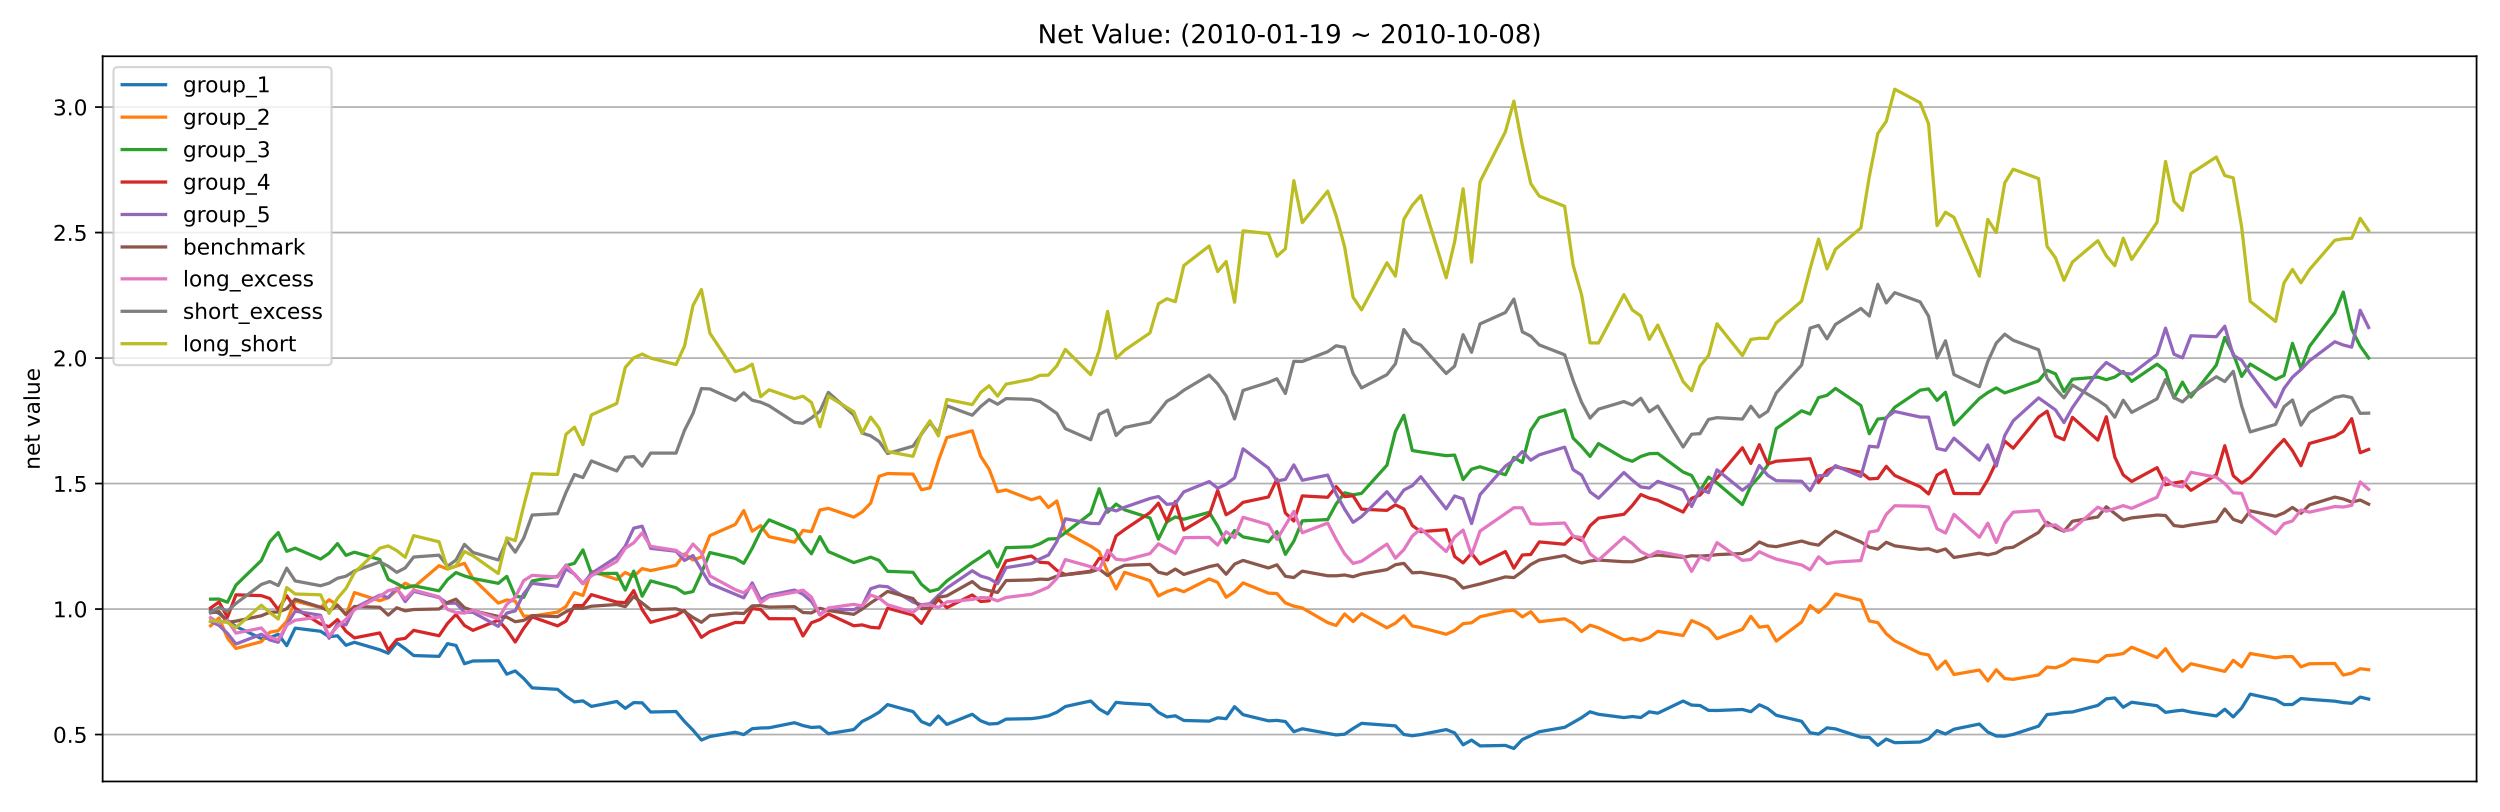 <?xml version="1.0" encoding="utf-8" standalone="no"?>
<!DOCTYPE svg PUBLIC "-//W3C//DTD SVG 1.1//EN"
  "http://www.w3.org/Graphics/SVG/1.1/DTD/svg11.dtd">
<!-- Created with matplotlib (https://matplotlib.org/) -->
<svg height="374.4pt" version="1.1" viewBox="0 0 1152 374.4" width="1152pt" xmlns="http://www.w3.org/2000/svg" xmlns:xlink="http://www.w3.org/1999/xlink">
 <defs>
  <style type="text/css">*{stroke-linecap:butt;stroke-linejoin:round;}</style>
 </defs>
 <g id="figure_1">
  <g id="patch_1">
   <path d="M 0 374.4 
L 1152 374.4 
L 1152 0 
L 0 0 
z
" style="fill:#ffffff;"/>
  </g>
  <g id="axes_1">
   <g id="patch_2">
    <path d="M 47.3 360.1 
L 1141.2 360.1 
L 1141.2 25.92 
L 47.3 25.92 
z
" style="fill:#ffffff;"/>
   </g>
   <g id="matplotlib.axis_1"/>
   <g id="matplotlib.axis_2">
    <g id="ytick_1">
     <g id="line2d_1">
      <path clip-path="url(#p15fc8d36d1)" d="M 47.3 338.472 
L 1141.2 338.472 
" style="fill:none;stroke:#b0b0b0;stroke-linecap:square;stroke-width:0.8;"/>
     </g>
     <g id="line2d_2">
      <defs>
       <path d="M 0 0 
L -3.5 0 
" id="m1cb4c7cffd" style="stroke:#000000;stroke-width:0.8;"/>
      </defs>
      <g>
       <use style="stroke:#000000;stroke-width:0.8;" x="47.3" xlink:href="#m1cb4c7cffd" y="338.472"/>
      </g>
     </g>
     <g id="text_1">
      <!-- 0.5 -->
      <g transform="translate(24.397 342.271)scale(0.1 -0.1)">
       <defs>
        <path d="M 31.781 66.406 
Q 24.172 66.406 20.328 58.906 
Q 16.5 51.422 16.5 36.375 
Q 16.5 21.391 20.328 13.891 
Q 24.172 6.391 31.781 6.391 
Q 39.453 6.391 43.281 13.891 
Q 47.125 21.391 47.125 36.375 
Q 47.125 51.422 43.281 58.906 
Q 39.453 66.406 31.781 66.406 
z
M 31.781 74.219 
Q 44.047 74.219 50.516 64.516 
Q 56.984 54.828 56.984 36.375 
Q 56.984 17.969 50.516 8.266 
Q 44.047 -1.422 31.781 -1.422 
Q 19.531 -1.422 13.062 8.266 
Q 6.594 17.969 6.594 36.375 
Q 6.594 54.828 13.062 64.516 
Q 19.531 74.219 31.781 74.219 
z
" id="DejaVuSans-48"/>
        <path d="M 10.688 12.406 
L 21 12.406 
L 21 0 
L 10.688 0 
z
" id="DejaVuSans-46"/>
        <path d="M 10.797 72.906 
L 49.516 72.906 
L 49.516 64.594 
L 19.828 64.594 
L 19.828 46.734 
Q 21.969 47.469 24.109 47.828 
Q 26.266 48.188 28.422 48.188 
Q 40.625 48.188 47.75 41.5 
Q 54.891 34.812 54.891 23.391 
Q 54.891 11.625 47.562 5.094 
Q 40.234 -1.422 26.906 -1.422 
Q 22.312 -1.422 17.547 -0.641 
Q 12.797 0.141 7.719 1.703 
L 7.719 11.625 
Q 12.109 9.234 16.797 8.062 
Q 21.484 6.891 26.703 6.891 
Q 35.156 6.891 40.078 11.328 
Q 45.016 15.766 45.016 23.391 
Q 45.016 31 40.078 35.438 
Q 35.156 39.891 26.703 39.891 
Q 22.75 39.891 18.812 39.016 
Q 14.891 38.141 10.797 36.281 
z
" id="DejaVuSans-53"/>
       </defs>
       <use xlink:href="#DejaVuSans-48"/>
       <use x="63.623" xlink:href="#DejaVuSans-46"/>
       <use x="95.41" xlink:href="#DejaVuSans-53"/>
      </g>
     </g>
    </g>
    <g id="ytick_2">
     <g id="line2d_3">
      <path clip-path="url(#p15fc8d36d1)" d="M 47.3 280.646 
L 1141.2 280.646 
" style="fill:none;stroke:#b0b0b0;stroke-linecap:square;stroke-width:0.8;"/>
     </g>
     <g id="line2d_4">
      <g>
       <use style="stroke:#000000;stroke-width:0.8;" x="47.3" xlink:href="#m1cb4c7cffd" y="280.646"/>
      </g>
     </g>
     <g id="text_2">
      <!-- 1.0 -->
      <g transform="translate(24.397 284.445)scale(0.1 -0.1)">
       <defs>
        <path d="M 12.406 8.297 
L 28.516 8.297 
L 28.516 63.922 
L 10.984 60.406 
L 10.984 69.391 
L 28.422 72.906 
L 38.281 72.906 
L 38.281 8.297 
L 54.391 8.297 
L 54.391 0 
L 12.406 0 
z
" id="DejaVuSans-49"/>
       </defs>
       <use xlink:href="#DejaVuSans-49"/>
       <use x="63.623" xlink:href="#DejaVuSans-46"/>
       <use x="95.41" xlink:href="#DejaVuSans-48"/>
      </g>
     </g>
    </g>
    <g id="ytick_3">
     <g id="line2d_5">
      <path clip-path="url(#p15fc8d36d1)" d="M 47.3 222.82 
L 1141.2 222.82 
" style="fill:none;stroke:#b0b0b0;stroke-linecap:square;stroke-width:0.8;"/>
     </g>
     <g id="line2d_6">
      <g>
       <use style="stroke:#000000;stroke-width:0.8;" x="47.3" xlink:href="#m1cb4c7cffd" y="222.82"/>
      </g>
     </g>
     <g id="text_3">
      <!-- 1.5 -->
      <g transform="translate(24.397 226.619)scale(0.1 -0.1)">
       <use xlink:href="#DejaVuSans-49"/>
       <use x="63.623" xlink:href="#DejaVuSans-46"/>
       <use x="95.41" xlink:href="#DejaVuSans-53"/>
      </g>
     </g>
    </g>
    <g id="ytick_4">
     <g id="line2d_7">
      <path clip-path="url(#p15fc8d36d1)" d="M 47.3 164.994 
L 1141.2 164.994 
" style="fill:none;stroke:#b0b0b0;stroke-linecap:square;stroke-width:0.8;"/>
     </g>
     <g id="line2d_8">
      <g>
       <use style="stroke:#000000;stroke-width:0.8;" x="47.3" xlink:href="#m1cb4c7cffd" y="164.994"/>
      </g>
     </g>
     <g id="text_4">
      <!-- 2.0 -->
      <g transform="translate(24.397 168.793)scale(0.1 -0.1)">
       <defs>
        <path d="M 19.188 8.297 
L 53.609 8.297 
L 53.609 0 
L 7.328 0 
L 7.328 8.297 
Q 12.938 14.109 22.625 23.891 
Q 32.328 33.688 34.812 36.531 
Q 39.547 41.844 41.422 45.531 
Q 43.312 49.219 43.312 52.781 
Q 43.312 58.594 39.234 62.25 
Q 35.156 65.922 28.609 65.922 
Q 23.969 65.922 18.812 64.312 
Q 13.672 62.703 7.812 59.422 
L 7.812 69.391 
Q 13.766 71.781 18.938 73 
Q 24.125 74.219 28.422 74.219 
Q 39.75 74.219 46.484 68.547 
Q 53.219 62.891 53.219 53.422 
Q 53.219 48.922 51.531 44.891 
Q 49.859 40.875 45.406 35.406 
Q 44.188 33.984 37.641 27.219 
Q 31.109 20.453 19.188 8.297 
z
" id="DejaVuSans-50"/>
       </defs>
       <use xlink:href="#DejaVuSans-50"/>
       <use x="63.623" xlink:href="#DejaVuSans-46"/>
       <use x="95.41" xlink:href="#DejaVuSans-48"/>
      </g>
     </g>
    </g>
    <g id="ytick_5">
     <g id="line2d_9">
      <path clip-path="url(#p15fc8d36d1)" d="M 47.3 107.167 
L 1141.2 107.167 
" style="fill:none;stroke:#b0b0b0;stroke-linecap:square;stroke-width:0.8;"/>
     </g>
     <g id="line2d_10">
      <g>
       <use style="stroke:#000000;stroke-width:0.8;" x="47.3" xlink:href="#m1cb4c7cffd" y="107.167"/>
      </g>
     </g>
     <g id="text_5">
      <!-- 2.5 -->
      <g transform="translate(24.397 110.967)scale(0.1 -0.1)">
       <use xlink:href="#DejaVuSans-50"/>
       <use x="63.623" xlink:href="#DejaVuSans-46"/>
       <use x="95.41" xlink:href="#DejaVuSans-53"/>
      </g>
     </g>
    </g>
    <g id="ytick_6">
     <g id="line2d_11">
      <path clip-path="url(#p15fc8d36d1)" d="M 47.3 49.341 
L 1141.2 49.341 
" style="fill:none;stroke:#b0b0b0;stroke-linecap:square;stroke-width:0.8;"/>
     </g>
     <g id="line2d_12">
      <g>
       <use style="stroke:#000000;stroke-width:0.8;" x="47.3" xlink:href="#m1cb4c7cffd" y="49.341"/>
      </g>
     </g>
     <g id="text_6">
      <!-- 3.0 -->
      <g transform="translate(24.397 53.14)scale(0.1 -0.1)">
       <defs>
        <path d="M 40.578 39.312 
Q 47.656 37.797 51.625 33 
Q 55.609 28.219 55.609 21.188 
Q 55.609 10.406 48.188 4.484 
Q 40.766 -1.422 27.094 -1.422 
Q 22.516 -1.422 17.656 -0.516 
Q 12.797 0.391 7.625 2.203 
L 7.625 11.719 
Q 11.719 9.328 16.594 8.109 
Q 21.484 6.891 26.812 6.891 
Q 36.078 6.891 40.938 10.547 
Q 45.797 14.203 45.797 21.188 
Q 45.797 27.641 41.281 31.266 
Q 36.766 34.906 28.719 34.906 
L 20.219 34.906 
L 20.219 43.016 
L 29.109 43.016 
Q 36.375 43.016 40.234 45.922 
Q 44.094 48.828 44.094 54.297 
Q 44.094 59.906 40.109 62.906 
Q 36.141 65.922 28.719 65.922 
Q 24.656 65.922 20.016 65.031 
Q 15.375 64.156 9.812 62.312 
L 9.812 71.094 
Q 15.438 72.656 20.344 73.438 
Q 25.25 74.219 29.594 74.219 
Q 40.828 74.219 47.359 69.109 
Q 53.906 64.016 53.906 55.328 
Q 53.906 49.266 50.438 45.094 
Q 46.969 40.922 40.578 39.312 
z
" id="DejaVuSans-51"/>
       </defs>
       <use xlink:href="#DejaVuSans-51"/>
       <use x="63.623" xlink:href="#DejaVuSans-46"/>
       <use x="95.41" xlink:href="#DejaVuSans-48"/>
      </g>
     </g>
    </g>
    <g id="text_7">
     <!-- net value -->
     <g transform="translate(18.317 216.462)rotate(-90)scale(0.1 -0.1)">
      <defs>
       <path d="M 54.891 33.016 
L 54.891 0 
L 45.906 0 
L 45.906 32.719 
Q 45.906 40.484 42.875 44.328 
Q 39.844 48.188 33.797 48.188 
Q 26.516 48.188 22.312 43.547 
Q 18.109 38.922 18.109 30.906 
L 18.109 0 
L 9.078 0 
L 9.078 54.688 
L 18.109 54.688 
L 18.109 46.188 
Q 21.344 51.125 25.703 53.562 
Q 30.078 56 35.797 56 
Q 45.219 56 50.047 50.172 
Q 54.891 44.344 54.891 33.016 
z
" id="DejaVuSans-110"/>
       <path d="M 56.203 29.594 
L 56.203 25.203 
L 14.891 25.203 
Q 15.484 15.922 20.484 11.062 
Q 25.484 6.203 34.422 6.203 
Q 39.594 6.203 44.453 7.469 
Q 49.312 8.734 54.109 11.281 
L 54.109 2.781 
Q 49.266 0.734 44.188 -0.344 
Q 39.109 -1.422 33.891 -1.422 
Q 20.797 -1.422 13.156 6.188 
Q 5.516 13.812 5.516 26.812 
Q 5.516 40.234 12.766 48.109 
Q 20.016 56 32.328 56 
Q 43.359 56 49.781 48.891 
Q 56.203 41.797 56.203 29.594 
z
M 47.219 32.234 
Q 47.125 39.594 43.094 43.984 
Q 39.062 48.391 32.422 48.391 
Q 24.906 48.391 20.391 44.141 
Q 15.875 39.891 15.188 32.172 
z
" id="DejaVuSans-101"/>
       <path d="M 18.312 70.219 
L 18.312 54.688 
L 36.812 54.688 
L 36.812 47.703 
L 18.312 47.703 
L 18.312 18.016 
Q 18.312 11.328 20.141 9.422 
Q 21.969 7.516 27.594 7.516 
L 36.812 7.516 
L 36.812 0 
L 27.594 0 
Q 17.188 0 13.234 3.875 
Q 9.281 7.766 9.281 18.016 
L 9.281 47.703 
L 2.688 47.703 
L 2.688 54.688 
L 9.281 54.688 
L 9.281 70.219 
z
" id="DejaVuSans-116"/>
       <path id="DejaVuSans-32"/>
       <path d="M 2.984 54.688 
L 12.5 54.688 
L 29.594 8.797 
L 46.688 54.688 
L 56.203 54.688 
L 35.688 0 
L 23.484 0 
z
" id="DejaVuSans-118"/>
       <path d="M 34.281 27.484 
Q 23.391 27.484 19.188 25 
Q 14.984 22.516 14.984 16.5 
Q 14.984 11.719 18.141 8.906 
Q 21.297 6.109 26.703 6.109 
Q 34.188 6.109 38.703 11.406 
Q 43.219 16.703 43.219 25.484 
L 43.219 27.484 
z
M 52.203 31.203 
L 52.203 0 
L 43.219 0 
L 43.219 8.297 
Q 40.141 3.328 35.547 0.953 
Q 30.953 -1.422 24.312 -1.422 
Q 15.922 -1.422 10.953 3.297 
Q 6 8.016 6 15.922 
Q 6 25.141 12.172 29.828 
Q 18.359 34.516 30.609 34.516 
L 43.219 34.516 
L 43.219 35.406 
Q 43.219 41.609 39.141 45 
Q 35.062 48.391 27.688 48.391 
Q 23 48.391 18.547 47.266 
Q 14.109 46.141 10.016 43.891 
L 10.016 52.203 
Q 14.938 54.109 19.578 55.047 
Q 24.219 56 28.609 56 
Q 40.484 56 46.344 49.844 
Q 52.203 43.703 52.203 31.203 
z
" id="DejaVuSans-97"/>
       <path d="M 9.422 75.984 
L 18.406 75.984 
L 18.406 0 
L 9.422 0 
z
" id="DejaVuSans-108"/>
       <path d="M 8.5 21.578 
L 8.5 54.688 
L 17.484 54.688 
L 17.484 21.922 
Q 17.484 14.156 20.5 10.266 
Q 23.531 6.391 29.594 6.391 
Q 36.859 6.391 41.078 11.031 
Q 45.312 15.672 45.312 23.688 
L 45.312 54.688 
L 54.297 54.688 
L 54.297 0 
L 45.312 0 
L 45.312 8.406 
Q 42.047 3.422 37.719 1 
Q 33.406 -1.422 27.688 -1.422 
Q 18.266 -1.422 13.375 4.438 
Q 8.5 10.297 8.5 21.578 
z
M 31.109 56 
z
" id="DejaVuSans-117"/>
      </defs>
      <use xlink:href="#DejaVuSans-110"/>
      <use x="63.379" xlink:href="#DejaVuSans-101"/>
      <use x="124.902" xlink:href="#DejaVuSans-116"/>
      <use x="164.111" xlink:href="#DejaVuSans-32"/>
      <use x="195.898" xlink:href="#DejaVuSans-118"/>
      <use x="255.078" xlink:href="#DejaVuSans-97"/>
      <use x="316.357" xlink:href="#DejaVuSans-108"/>
      <use x="344.141" xlink:href="#DejaVuSans-117"/>
      <use x="407.52" xlink:href="#DejaVuSans-101"/>
     </g>
    </g>
   </g>
   <g id="line2d_13">
    <path clip-path="url(#p15fc8d36d1)" d="M 97.023 280.873 
L 100.923 282.639 
L 104.822 285.899 
L 108.722 288.7 
L 120.422 294.236 
L 124.321 293.851 
L 128.221 292.256 
L 132.121 297.519 
L 136.021 289.452 
L 147.72 290.884 
L 151.62 293.404 
L 155.52 292.971 
L 159.42 297.334 
L 163.32 295.973 
L 175.019 299.423 
L 178.919 301.034 
L 182.819 296.186 
L 186.719 298.966 
L 190.618 302.067 
L 202.318 302.451 
L 206.218 296.597 
L 210.118 297.436 
L 214.017 305.833 
L 217.917 304.588 
L 229.617 304.445 
L 233.516 310.639 
L 237.416 309.156 
L 241.316 312.629 
L 245.216 316.971 
L 256.915 317.649 
L 260.815 320.862 
L 264.715 323.445 
L 268.615 322.959 
L 272.515 325.507 
L 284.214 323.249 
L 288.114 326.409 
L 292.014 323.757 
L 295.914 323.876 
L 299.813 328.094 
L 311.513 327.86 
L 315.413 332.453 
L 319.313 336.44 
L 323.212 341.004 
L 327.112 339.391 
L 338.812 337.407 
L 342.711 338.502 
L 346.611 335.791 
L 350.511 335.468 
L 354.411 335.356 
L 366.11 333.025 
L 370.01 334.344 
L 373.91 335.212 
L 377.81 334.977 
L 381.71 338.1 
L 393.409 336.186 
L 397.309 332.44 
L 401.209 330.484 
L 405.109 328.186 
L 409.008 324.678 
L 420.708 327.88 
L 424.608 332.522 
L 428.508 334.103 
L 432.407 329.936 
L 436.307 333.817 
L 448.007 329.136 
L 451.907 332.15 
L 455.806 333.631 
L 459.706 333.39 
L 463.606 331.38 
L 475.305 331.152 
L 479.205 330.637 
L 483.105 329.843 
L 487.005 328.191 
L 490.905 325.565 
L 502.604 323.013 
L 506.504 326.719 
L 510.404 328.955 
L 514.304 323.642 
L 518.203 324.05 
L 529.903 324.702 
L 533.803 328.269 
L 537.703 330.355 
L 541.602 329.842 
L 545.502 331.982 
L 557.202 332.306 
L 561.102 330.756 
L 565.001 331.174 
L 568.901 325.634 
L 572.801 329.324 
L 584.5 332.161 
L 588.4 331.954 
L 592.3 332.485 
L 596.2 337.164 
L 600.1 335.805 
L 615.699 338.651 
L 619.599 338.308 
L 623.499 335.702 
L 627.398 333.325 
L 642.998 334.473 
L 646.898 338.455 
L 650.797 339.026 
L 654.697 338.496 
L 666.397 336.201 
L 670.297 337.72 
L 674.196 343.212 
L 678.096 341.039 
L 681.996 343.712 
L 693.695 343.484 
L 697.595 344.91 
L 701.495 340.79 
L 709.295 337.177 
L 720.994 335.153 
L 728.794 330.702 
L 732.694 327.994 
L 736.593 329.148 
L 748.293 330.656 
L 752.193 330.168 
L 756.093 330.638 
L 759.992 328.004 
L 763.892 328.645 
L 775.592 323.037 
L 779.492 324.907 
L 783.391 325.095 
L 787.291 327.343 
L 791.191 327.404 
L 802.89 326.923 
L 806.79 327.951 
L 810.69 324.766 
L 814.59 326.523 
L 818.49 329.594 
L 830.189 332.378 
L 834.089 337.663 
L 837.989 338.242 
L 841.889 335.385 
L 845.789 335.875 
L 857.488 339.655 
L 861.388 339.803 
L 865.288 343.459 
L 869.187 340.574 
L 873.087 342.229 
L 884.787 341.953 
L 888.687 340.446 
L 892.586 336.676 
L 896.486 338.203 
L 900.386 336.025 
L 912.085 333.65 
L 915.985 337.342 
L 919.885 339.148 
L 923.785 339.234 
L 927.685 338.407 
L 939.384 334.602 
L 943.284 329.264 
L 947.184 328.888 
L 951.084 328.276 
L 954.984 328.087 
L 966.683 325.055 
L 970.583 322.035 
L 974.483 321.6 
L 978.382 325.9 
L 982.282 323.593 
L 993.982 325.195 
L 997.882 328.259 
L 1001.781 327.692 
L 1005.681 327.25 
L 1009.581 328.136 
L 1021.28 329.898 
L 1025.18 326.819 
L 1029.08 330.357 
L 1032.98 326.228 
L 1036.88 319.87 
L 1048.579 322.397 
L 1052.479 324.674 
L 1056.379 324.618 
L 1060.279 321.883 
L 1064.179 322.244 
L 1075.878 323.101 
L 1079.778 323.741 
L 1083.678 324.094 
L 1087.577 321.222 
L 1091.477 322.132 
L 1091.477 322.132 
" style="fill:none;stroke:#1f77b4;stroke-linecap:square;stroke-width:1.5;"/>
   </g>
   <g id="line2d_14">
    <path clip-path="url(#p15fc8d36d1)" d="M 97.023 288.377 
L 100.923 284.783 
L 104.822 294.032 
L 108.722 298.816 
L 120.422 295.682 
L 124.321 291.336 
L 128.221 290.579 
L 132.121 286.29 
L 136.021 276.936 
L 147.72 279.981 
L 151.62 276.38 
L 155.52 278.781 
L 159.42 283.337 
L 163.32 273.065 
L 175.019 276.811 
L 178.919 275.398 
L 182.819 271.988 
L 186.719 268.746 
L 190.618 270.634 
L 202.318 260.67 
L 206.218 262.213 
L 214.017 259.575 
L 217.917 266.631 
L 229.617 277.913 
L 233.516 276.457 
L 237.416 276.972 
L 241.316 283.904 
L 245.216 283.918 
L 256.915 282.06 
L 260.815 279.394 
L 264.715 273.049 
L 268.615 274.411 
L 272.515 263.198 
L 284.214 267.003 
L 288.114 263.835 
L 292.014 265.598 
L 295.914 261.994 
L 299.813 262.928 
L 311.513 260.47 
L 315.413 255.258 
L 319.313 258.055 
L 323.212 256.659 
L 327.112 246.802 
L 338.812 241.672 
L 342.711 235.283 
L 346.611 244.781 
L 350.511 242.197 
L 354.411 247.316 
L 366.11 249.842 
L 370.01 244.436 
L 373.91 244.989 
L 377.81 235.029 
L 381.71 234.237 
L 393.409 238.292 
L 397.309 235.889 
L 401.209 231.85 
L 405.109 219.469 
L 409.008 218.207 
L 420.708 218.468 
L 424.608 225.664 
L 428.508 224.822 
L 432.407 212.32 
L 436.307 201.643 
L 448.007 198.515 
L 451.907 210.298 
L 455.806 216.24 
L 459.706 226.56 
L 463.606 225.762 
L 475.305 230.297 
L 479.205 229.051 
L 483.105 233.832 
L 487.005 230.846 
L 490.905 245.302 
L 502.604 251.672 
L 506.504 254.221 
L 510.404 263.52 
L 514.304 271.393 
L 518.203 263.737 
L 529.903 267.552 
L 533.803 274.581 
L 537.703 272.627 
L 541.602 271.315 
L 545.502 272.656 
L 557.202 266.763 
L 561.102 268.373 
L 565.001 275.181 
L 568.901 272.612 
L 572.801 268.599 
L 584.5 273.317 
L 588.4 273.488 
L 592.3 277.832 
L 596.2 279.314 
L 600.1 280.138 
L 611.799 286.897 
L 615.699 288.212 
L 619.599 282.907 
L 623.499 286.426 
L 627.398 282.782 
L 639.098 289.282 
L 642.998 287.161 
L 646.898 283.74 
L 650.797 288.421 
L 654.697 289.143 
L 666.397 292.267 
L 670.297 290.524 
L 674.196 287.384 
L 678.096 286.973 
L 681.996 284.204 
L 693.695 281.564 
L 697.595 281.171 
L 701.495 284.261 
L 705.395 281.89 
L 709.295 286.483 
L 720.994 285.132 
L 724.894 287.217 
L 728.794 291.019 
L 732.694 288.09 
L 736.593 289.306 
L 748.293 294.894 
L 752.193 294.188 
L 756.093 295.173 
L 759.992 293.806 
L 763.892 290.909 
L 775.592 292.821 
L 779.492 285.96 
L 783.391 287.624 
L 787.291 289.717 
L 791.191 294.301 
L 802.89 290.004 
L 806.79 284.023 
L 810.69 288.989 
L 814.59 288.526 
L 818.49 295.426 
L 830.189 286.616 
L 834.089 279.036 
L 837.989 282.211 
L 841.889 278.696 
L 845.789 273.707 
L 857.488 276.577 
L 861.388 286.125 
L 865.288 286.914 
L 869.187 292.025 
L 873.087 295.29 
L 884.787 301.075 
L 888.687 301.783 
L 892.586 308.349 
L 896.486 304.614 
L 900.386 310.811 
L 912.085 308.752 
L 915.985 313.778 
L 919.885 308.622 
L 923.785 312.668 
L 927.685 313.049 
L 939.384 311.003 
L 943.284 307.381 
L 947.184 307.721 
L 951.084 306.251 
L 954.984 303.668 
L 966.683 305.026 
L 970.583 302.128 
L 974.483 301.823 
L 978.382 301.143 
L 982.282 298.226 
L 993.982 302.998 
L 997.882 298.952 
L 1001.781 304.655 
L 1005.681 309.277 
L 1009.581 305.851 
L 1025.18 309.364 
L 1029.08 304.285 
L 1032.98 307.263 
L 1036.88 301.133 
L 1048.579 303.127 
L 1052.479 302.555 
L 1056.379 302.587 
L 1060.279 307.276 
L 1064.179 305.861 
L 1075.878 305.727 
L 1079.778 311.063 
L 1083.678 310.198 
L 1087.577 308.145 
L 1091.477 308.606 
L 1091.477 308.606 
" style="fill:none;stroke:#ff7f0e;stroke-linecap:square;stroke-width:1.5;"/>
   </g>
   <g id="line2d_15">
    <path clip-path="url(#p15fc8d36d1)" d="M 97.023 276.102 
L 100.923 276.056 
L 104.822 277.505 
L 108.722 269.627 
L 120.422 258.262 
L 124.321 249.651 
L 128.221 245.404 
L 132.121 254.061 
L 136.021 252.595 
L 147.72 257.607 
L 151.62 254.944 
L 155.52 250.484 
L 159.42 255.906 
L 163.32 254.446 
L 175.019 257.836 
L 178.919 266.922 
L 186.719 270.97 
L 190.618 269.918 
L 202.318 272.252 
L 206.218 267.078 
L 210.118 263.836 
L 214.017 265.394 
L 217.917 266.547 
L 229.617 268.794 
L 233.516 265.592 
L 237.416 274.758 
L 241.316 275.247 
L 245.216 267.708 
L 256.915 265.559 
L 260.815 260.68 
L 264.715 259.55 
L 268.615 253.4 
L 272.515 264.331 
L 284.214 264.199 
L 288.114 271.897 
L 292.014 263.177 
L 295.914 274.721 
L 299.813 267.68 
L 311.513 270.85 
L 315.413 273.4 
L 319.313 272.587 
L 323.212 264.074 
L 327.112 254.613 
L 338.812 257.307 
L 342.711 259.579 
L 346.611 252.66 
L 350.511 244.715 
L 354.411 239.554 
L 366.11 244.44 
L 370.01 250.521 
L 373.91 255.187 
L 377.81 247.282 
L 381.71 254.16 
L 393.409 259.235 
L 401.209 256.74 
L 405.109 258.25 
L 409.008 263.256 
L 420.708 263.721 
L 424.608 269.277 
L 428.508 272.497 
L 432.407 271.524 
L 436.307 267.688 
L 448.007 259.256 
L 451.907 256.752 
L 455.806 253.967 
L 459.706 261.249 
L 463.606 252.362 
L 475.305 251.974 
L 479.205 250.537 
L 483.105 248.368 
L 487.005 248.216 
L 490.905 245.527 
L 502.604 236.536 
L 506.504 225.202 
L 510.404 236.049 
L 514.304 232.277 
L 518.203 234.935 
L 529.903 238.649 
L 533.803 248.459 
L 537.703 240.459 
L 541.602 238.225 
L 545.502 239.265 
L 557.202 236.078 
L 561.102 242.435 
L 565.001 250.173 
L 568.901 244.463 
L 572.801 247.402 
L 584.5 249.633 
L 588.4 244.943 
L 592.3 255.433 
L 596.2 249.375 
L 600.1 240.009 
L 611.799 239.401 
L 615.699 232.208 
L 619.599 227.097 
L 623.499 227.995 
L 627.398 227.34 
L 639.098 214.375 
L 642.998 198.929 
L 646.898 191.33 
L 650.797 207.598 
L 654.697 208.258 
L 666.397 209.985 
L 670.297 209.698 
L 674.196 220.978 
L 678.096 216.21 
L 681.996 215.074 
L 693.695 218.758 
L 697.595 210.778 
L 701.495 213.122 
L 705.395 198.248 
L 709.295 192.465 
L 720.994 188.901 
L 724.894 201.886 
L 728.794 205.783 
L 732.694 210.305 
L 736.593 204.403 
L 748.293 211.282 
L 752.193 212.569 
L 756.093 210.33 
L 759.992 209.056 
L 763.892 208.916 
L 775.592 217.529 
L 779.492 219.103 
L 783.391 225.991 
L 787.291 219.831 
L 791.191 222.582 
L 802.89 232.519 
L 806.79 223.87 
L 810.69 219.594 
L 814.59 214.336 
L 818.49 197.515 
L 830.189 189.291 
L 834.089 190.791 
L 837.989 183.216 
L 841.889 182.175 
L 845.789 178.985 
L 857.488 186.87 
L 861.388 199.861 
L 865.288 193.107 
L 869.187 192.699 
L 873.087 187.69 
L 884.787 179.794 
L 888.687 179.204 
L 892.586 184.502 
L 896.486 180.748 
L 900.386 195.79 
L 912.085 183.656 
L 915.985 180.885 
L 919.885 178.758 
L 923.785 181.052 
L 927.685 179.707 
L 939.384 175.488 
L 943.284 170.64 
L 947.184 172.264 
L 951.084 180.421 
L 954.984 174.734 
L 966.683 173.752 
L 970.583 174.967 
L 974.483 173.748 
L 978.382 171.167 
L 982.282 175.755 
L 993.982 167.797 
L 997.882 170.903 
L 1001.781 183.338 
L 1005.681 176.088 
L 1009.581 182.961 
L 1021.28 168.235 
L 1025.18 155.514 
L 1029.08 163.005 
L 1032.98 173.45 
L 1036.88 167.759 
L 1048.579 174.843 
L 1052.479 172.987 
L 1056.379 158.19 
L 1060.279 169.85 
L 1064.179 159.649 
L 1075.878 144.145 
L 1079.778 134.582 
L 1083.678 151.68 
L 1087.577 159.474 
L 1091.477 164.967 
L 1091.477 164.967 
" style="fill:none;stroke:#2ca02c;stroke-linecap:square;stroke-width:1.5;"/>
   </g>
   <g id="line2d_16">
    <path clip-path="url(#p15fc8d36d1)" d="M 97.023 280.196 
L 100.923 277.387 
L 104.822 284.418 
L 108.722 274.091 
L 120.422 274.471 
L 124.321 275.781 
L 128.221 280.926 
L 132.121 274.511 
L 136.021 280.275 
L 147.72 287.55 
L 151.62 288.803 
L 155.52 285.528 
L 159.42 290.896 
L 163.32 293.943 
L 175.019 291.652 
L 178.919 299.538 
L 182.819 294.716 
L 186.719 294.151 
L 190.618 290.471 
L 202.318 292.95 
L 206.218 287.265 
L 210.118 283.146 
L 214.017 288.208 
L 217.917 290.469 
L 229.617 285.766 
L 233.516 290.127 
L 237.416 295.842 
L 241.316 289.512 
L 245.216 284.263 
L 256.915 288.391 
L 260.815 286.195 
L 264.715 279.108 
L 268.615 279.022 
L 272.515 274.001 
L 284.214 277.458 
L 288.114 277.689 
L 292.014 272.155 
L 295.914 280.968 
L 299.813 286.769 
L 311.513 283.595 
L 315.413 281.3 
L 319.313 287.312 
L 323.212 293.695 
L 327.112 291.033 
L 338.812 286.832 
L 342.711 286.904 
L 346.611 280.419 
L 350.511 280.874 
L 354.411 285.107 
L 366.11 285.112 
L 370.01 293.06 
L 373.91 286.954 
L 377.81 285.488 
L 381.71 282.883 
L 393.409 288.356 
L 397.309 287.948 
L 401.209 289.036 
L 405.109 289.375 
L 409.008 280.247 
L 420.708 283.414 
L 424.608 287.27 
L 428.508 280.883 
L 432.407 276.155 
L 436.307 280.005 
L 448.007 274.157 
L 451.907 277.173 
L 455.806 276.842 
L 459.706 266.259 
L 463.606 258.45 
L 475.305 256.191 
L 479.205 259.1 
L 483.105 259.367 
L 487.005 262.836 
L 490.905 264.785 
L 502.604 263.228 
L 506.504 257.294 
L 510.404 258.053 
L 514.304 246.929 
L 518.203 244.042 
L 529.903 236.212 
L 533.803 231.869 
L 537.703 240.222 
L 541.602 231.108 
L 545.502 244.226 
L 557.202 237.345 
L 561.102 225.984 
L 565.001 237.213 
L 568.901 234.902 
L 572.801 231.485 
L 584.5 228.999 
L 588.4 220.793 
L 592.3 236.389 
L 596.2 240.08 
L 600.1 228.514 
L 611.799 229.151 
L 615.699 224.199 
L 619.599 228.842 
L 623.499 228.45 
L 627.398 234.642 
L 639.098 235.181 
L 642.998 232.635 
L 646.898 234.511 
L 650.797 242.157 
L 654.697 244.982 
L 666.397 244.067 
L 670.297 256.448 
L 674.196 259.356 
L 678.096 254.983 
L 681.996 259.919 
L 693.695 254.178 
L 697.595 261.805 
L 701.495 255.742 
L 705.395 255.511 
L 709.295 249.717 
L 720.994 250.781 
L 724.894 247.063 
L 728.794 249.031 
L 732.694 242.304 
L 736.593 238.768 
L 748.293 236.993 
L 752.193 232.934 
L 756.093 227.882 
L 759.992 229.547 
L 763.892 230.506 
L 775.592 235.963 
L 779.492 229.644 
L 783.391 228.101 
L 787.291 223.575 
L 791.191 220.278 
L 802.89 206.328 
L 806.79 213.56 
L 810.69 204.91 
L 814.59 213.8 
L 818.49 212.53 
L 834.089 211.38 
L 837.989 222.313 
L 841.889 216.81 
L 845.789 215.091 
L 857.488 217.64 
L 861.388 220.677 
L 865.288 220.42 
L 869.187 214.893 
L 873.087 219.091 
L 884.787 224.285 
L 888.687 227.604 
L 892.586 218.908 
L 896.486 216.614 
L 900.386 227.404 
L 912.085 227.479 
L 915.985 221.084 
L 919.885 212.936 
L 923.785 203.242 
L 927.685 206.539 
L 939.384 192.179 
L 943.284 189.493 
L 947.184 200.905 
L 951.084 202.613 
L 954.984 192.314 
L 966.683 202.821 
L 970.583 192.027 
L 974.483 210.564 
L 978.382 218.837 
L 982.282 221.863 
L 993.982 215.506 
L 997.882 223.417 
L 1001.781 222.565 
L 1005.681 221.919 
L 1009.581 225.948 
L 1021.28 218.772 
L 1025.18 205.381 
L 1029.08 219.224 
L 1032.98 222.579 
L 1036.88 219.999 
L 1048.579 206.538 
L 1052.479 202.522 
L 1056.379 207.717 
L 1060.279 214.602 
L 1064.179 204.365 
L 1075.878 201.071 
L 1079.778 198.734 
L 1083.678 192.908 
L 1087.577 208.616 
L 1091.477 207.091 
L 1091.477 207.091 
" style="fill:none;stroke:#d62728;stroke-linecap:square;stroke-width:1.5;"/>
   </g>
   <g id="line2d_17">
    <path clip-path="url(#p15fc8d36d1)" d="M 97.023 286.324 
L 100.923 288.193 
L 104.822 291.843 
L 108.722 296.752 
L 120.422 292.26 
L 124.321 294.882 
L 128.221 295.953 
L 132.121 287.912 
L 136.021 281.63 
L 147.72 283.52 
L 151.62 294.104 
L 155.52 287.442 
L 159.42 287.941 
L 163.32 280.159 
L 175.019 274.25 
L 178.919 275.387 
L 182.819 271.014 
L 186.719 277.203 
L 190.618 272.497 
L 202.318 275.353 
L 206.218 278.039 
L 210.118 277.918 
L 214.017 282.126 
L 217.917 282.151 
L 229.617 288.639 
L 233.516 282.502 
L 237.416 281.499 
L 241.316 273.61 
L 245.216 268.809 
L 256.915 270.158 
L 260.815 262.167 
L 264.715 264.513 
L 268.615 268.967 
L 272.515 264.27 
L 284.214 256.653 
L 288.114 251.691 
L 292.014 243.385 
L 295.914 242.469 
L 299.813 252.675 
L 311.513 254.014 
L 315.413 258.266 
L 319.313 256.005 
L 323.212 262.639 
L 327.112 268.955 
L 342.711 275.478 
L 346.611 268.591 
L 350.511 276.276 
L 354.411 274.272 
L 366.11 271.902 
L 370.01 273.831 
L 373.91 277.184 
L 377.81 283.066 
L 381.71 280.812 
L 393.409 280.916 
L 397.309 279.19 
L 401.209 271.275 
L 405.109 270.031 
L 409.008 270.362 
L 420.708 277.443 
L 424.608 278.711 
L 428.508 278.201 
L 432.407 274.351 
L 436.307 271.001 
L 448.007 263.018 
L 451.907 265.439 
L 455.806 266.572 
L 459.706 268.921 
L 463.606 261.563 
L 475.305 259.686 
L 479.205 257.522 
L 483.105 255.776 
L 487.005 249.56 
L 490.905 239.071 
L 502.604 241.173 
L 506.504 241.273 
L 510.404 234.349 
L 514.304 235.422 
L 518.203 233.751 
L 529.903 229.696 
L 533.803 228.795 
L 537.703 232.401 
L 541.602 231.99 
L 545.502 226.657 
L 557.202 221.911 
L 561.102 224.965 
L 565.001 223.134 
L 568.901 220.173 
L 572.801 206.824 
L 584.5 215.684 
L 588.4 221.642 
L 592.3 220.902 
L 596.2 214.236 
L 600.1 221.299 
L 611.799 218.913 
L 615.699 227.516 
L 619.599 234.629 
L 623.499 240.687 
L 627.398 238.054 
L 639.098 226.56 
L 642.998 231.255 
L 646.898 225.816 
L 650.797 223.789 
L 654.697 219.634 
L 666.397 234.471 
L 670.297 228.53 
L 674.196 229.913 
L 678.096 241.258 
L 681.996 227.943 
L 693.695 214.788 
L 697.595 212.061 
L 701.495 208.084 
L 705.395 212.047 
L 709.295 209.579 
L 720.994 206.05 
L 724.894 216.414 
L 728.794 218.925 
L 732.694 226.677 
L 736.593 229.579 
L 748.293 217.742 
L 752.193 221.261 
L 756.093 224.395 
L 759.992 224.886 
L 763.892 221.796 
L 775.592 225.804 
L 779.492 233.381 
L 783.391 225.273 
L 787.291 226.99 
L 791.191 216.495 
L 802.89 225.892 
L 806.79 222.97 
L 810.69 214.493 
L 814.59 219.027 
L 818.49 221.516 
L 830.189 221.761 
L 834.089 226.067 
L 837.989 219.225 
L 841.889 219.004 
L 845.789 214.561 
L 857.488 219.571 
L 861.388 205.616 
L 865.288 206.002 
L 869.187 192.411 
L 873.087 189.608 
L 884.787 192.163 
L 888.687 192.23 
L 892.586 206.633 
L 896.486 207.51 
L 900.386 201.922 
L 912.085 212.024 
L 915.985 205.014 
L 919.885 214.774 
L 923.785 200.683 
L 927.685 193.908 
L 939.384 183.351 
L 947.184 188.898 
L 951.084 194.737 
L 954.984 187.806 
L 966.683 171.089 
L 970.583 167.051 
L 974.483 169.443 
L 978.382 172.033 
L 982.282 172.319 
L 993.982 163.361 
L 997.882 151.224 
L 1001.781 163.205 
L 1005.681 164.885 
L 1009.581 154.71 
L 1021.28 155.149 
L 1025.18 150.325 
L 1029.08 163.693 
L 1032.98 166.031 
L 1036.88 172.037 
L 1048.579 187.529 
L 1052.479 178.961 
L 1056.379 173.787 
L 1060.279 170.31 
L 1064.179 166.269 
L 1075.878 157.474 
L 1079.778 158.992 
L 1083.678 159.962 
L 1087.577 142.974 
L 1091.477 150.923 
L 1091.477 150.923 
" style="fill:none;stroke:#9467bd;stroke-linecap:square;stroke-width:1.5;"/>
   </g>
   <g id="line2d_18">
    <path clip-path="url(#p15fc8d36d1)" d="M 97.023 282.39 
L 100.923 281.827 
L 104.822 286.836 
L 108.722 286.223 
L 120.422 283.747 
L 124.321 282.119 
L 128.221 282.006 
L 132.121 280.528 
L 136.021 276.145 
L 147.72 279.821 
L 151.62 281.531 
L 155.52 279.001 
L 159.42 283.106 
L 163.32 279.469 
L 175.019 279.829 
L 178.919 283.441 
L 182.819 280.052 
L 186.719 281.482 
L 190.618 280.864 
L 202.318 280.627 
L 206.218 277.634 
L 210.118 276.102 
L 214.017 280.044 
L 217.917 281.399 
L 229.617 284.046 
L 233.516 284.375 
L 237.416 286.485 
L 241.316 285.87 
L 245.216 283.647 
L 256.915 284.159 
L 260.815 281.866 
L 264.715 280.226 
L 268.615 280.367 
L 272.515 279.345 
L 284.214 278.556 
L 288.114 279.528 
L 292.014 274.88 
L 299.813 280.925 
L 311.513 280.535 
L 315.413 281.832 
L 319.313 284.507 
L 323.212 286.767 
L 327.112 283.666 
L 338.812 282.497 
L 342.711 282.708 
L 346.611 279.186 
L 350.511 279.066 
L 354.411 279.77 
L 366.11 279.548 
L 370.01 282.244 
L 373.91 282.434 
L 377.81 280.282 
L 381.71 281.318 
L 393.409 283.089 
L 397.309 280.649 
L 401.209 277.836 
L 405.109 275.29 
L 409.008 272.525 
L 420.708 275.822 
L 424.608 280.473 
L 428.508 280.186 
L 432.407 275.218 
L 436.307 274.57 
L 448.007 267.983 
L 451.907 271.22 
L 455.806 272.198 
L 459.706 272.986 
L 463.606 267.517 
L 475.305 267.262 
L 479.205 266.871 
L 483.105 267.016 
L 487.005 265.473 
L 490.905 264.877 
L 502.604 263.511 
L 506.504 262.208 
L 510.404 265.218 
L 514.304 262.289 
L 518.203 260.504 
L 529.903 260.081 
L 533.803 263.679 
L 537.703 264.573 
L 541.602 262.216 
L 545.502 264.702 
L 557.202 261.119 
L 561.102 260.268 
L 565.001 264.606 
L 568.901 259.935 
L 572.801 258.239 
L 584.5 261.717 
L 588.4 260.274 
L 592.3 265.541 
L 596.2 266.121 
L 600.1 263.178 
L 611.799 265.315 
L 615.699 265.326 
L 619.599 264.946 
L 623.499 265.769 
L 627.398 264.496 
L 639.098 262.497 
L 642.998 260.229 
L 646.898 259.587 
L 650.797 263.961 
L 654.697 263.735 
L 666.397 265.765 
L 670.297 267.076 
L 674.196 270.961 
L 681.996 269.085 
L 693.695 265.834 
L 697.595 266.156 
L 701.495 263.321 
L 705.395 260.124 
L 709.295 258.07 
L 720.994 255.978 
L 724.894 258.108 
L 728.794 259.448 
L 732.694 258.534 
L 736.593 258.059 
L 748.293 258.841 
L 752.193 258.848 
L 756.093 257.787 
L 759.992 256.26 
L 763.892 255.803 
L 775.592 256.845 
L 779.492 256.092 
L 783.391 256.253 
L 787.291 256.017 
L 791.191 255.576 
L 802.89 255.043 
L 806.79 253.027 
L 810.69 249.744 
L 814.59 251.472 
L 818.49 251.91 
L 830.189 249.308 
L 834.089 250.512 
L 837.989 251.194 
L 841.889 247.705 
L 845.789 244.775 
L 857.488 249.742 
L 861.388 252.139 
L 865.288 253.058 
L 869.187 249.881 
L 873.087 251.521 
L 884.787 253.142 
L 888.687 252.852 
L 892.586 254.185 
L 896.486 252.955 
L 900.386 256.899 
L 912.085 254.903 
L 915.985 255.695 
L 919.885 254.812 
L 923.785 252.593 
L 927.685 252.173 
L 939.384 245.323 
L 943.284 240.672 
L 947.184 243.161 
L 951.084 244.791 
L 954.984 240.174 
L 966.683 238.21 
L 970.583 233.518 
L 978.382 239.641 
L 982.282 238.65 
L 993.982 237.332 
L 997.882 237.532 
L 1001.781 242.175 
L 1005.681 242.632 
L 1009.581 241.902 
L 1021.28 240.215 
L 1025.18 234.533 
L 1029.08 239.319 
L 1032.98 240.685 
L 1036.88 235.39 
L 1048.579 237.891 
L 1052.479 236.331 
L 1056.379 233.835 
L 1060.279 236.528 
L 1064.179 232.685 
L 1075.878 229.058 
L 1079.778 229.909 
L 1083.678 231.356 
L 1087.577 230.422 
L 1091.477 232.339 
L 1091.477 232.339 
" style="fill:none;stroke:#8c564b;stroke-linecap:square;stroke-width:1.5;"/>
   </g>
   <g id="line2d_19">
    <path clip-path="url(#p15fc8d36d1)" d="M 97.023 284.58 
L 100.923 287.031 
L 104.822 285.939 
L 108.722 291.744 
L 120.422 289.376 
L 124.321 293.618 
L 128.221 294.805 
L 132.121 287.983 
L 136.021 285.806 
L 147.72 284.246 
L 151.62 293.118 
L 155.52 288.667 
L 159.42 285.393 
L 163.32 280.992 
L 175.019 274.769 
L 178.919 272.133 
L 182.819 271.371 
L 186.719 276.005 
L 190.618 271.899 
L 202.318 275.024 
L 206.218 280.856 
L 210.118 282.228 
L 214.017 282.542 
L 217.917 281.24 
L 229.617 285.13 
L 233.516 278.467 
L 237.416 275.207 
L 241.316 267.564 
L 245.216 265.118 
L 256.915 265.91 
L 260.815 260.315 
L 268.615 268.932 
L 272.515 265.357 
L 284.214 258.686 
L 288.114 252.661 
L 292.014 250.128 
L 295.914 245.56 
L 299.813 251.768 
L 311.513 253.604 
L 315.413 256.269 
L 319.313 250.703 
L 323.212 254.645 
L 327.112 265.349 
L 338.812 271.709 
L 342.711 273.166 
L 346.611 269.965 
L 350.511 277.697 
L 354.411 275.004 
L 366.11 272.879 
L 370.01 271.943 
L 373.91 275.14 
L 377.81 283.414 
L 381.71 280.158 
L 393.409 278.475 
L 397.309 279.251 
L 401.209 274.188 
L 405.109 275.597 
L 409.008 278.671 
L 420.708 282.152 
L 424.608 278.962 
L 428.508 278.745 
L 432.407 279.942 
L 436.307 277.369 
L 448.007 276.227 
L 451.907 275.379 
L 455.806 275.48 
L 459.706 276.901 
L 463.606 275.299 
L 475.305 273.853 
L 479.205 272.285 
L 483.105 270.586 
L 487.005 266.524 
L 490.905 257.839 
L 502.604 261.13 
L 506.504 262.543 
L 510.404 253.566 
L 514.304 257.702 
L 518.203 258.108 
L 529.903 255.091 
L 533.803 250.598 
L 541.602 254.961 
L 545.502 247.753 
L 557.202 247.642 
L 561.102 251.181 
L 565.001 245.002 
L 568.901 247.782 
L 572.801 238.372 
L 584.5 241.778 
L 588.4 248.533 
L 596.2 235.645 
L 600.1 245.508 
L 611.799 241.033 
L 615.699 248.549 
L 619.599 255.204 
L 623.499 259.607 
L 627.398 258.627 
L 639.098 250.716 
L 642.998 257.211 
L 646.898 253.283 
L 650.797 247.008 
L 654.697 243.666 
L 666.397 254.148 
L 670.297 247.501 
L 674.196 244.255 
L 678.096 255.748 
L 681.996 244.732 
L 697.595 233.972 
L 701.495 234.003 
L 705.395 241.322 
L 709.295 241.585 
L 720.994 241.002 
L 724.894 247.104 
L 728.794 247.741 
L 732.694 255.225 
L 736.593 258.125 
L 748.293 247.534 
L 752.193 250.458 
L 756.093 254.194 
L 759.992 256.167 
L 763.892 254.098 
L 775.592 256.309 
L 779.492 263.287 
L 783.391 256.514 
L 787.291 258.153 
L 791.191 250.025 
L 802.89 258.223 
L 806.79 257.826 
L 810.69 254.227 
L 814.59 256.094 
L 818.49 257.639 
L 830.189 260.333 
L 834.089 262.573 
L 837.989 256.573 
L 841.889 259.758 
L 845.789 259.029 
L 857.488 258.313 
L 861.388 245.16 
L 865.288 244.503 
L 869.187 237.028 
L 873.087 233.055 
L 884.787 233.244 
L 888.687 233.629 
L 892.586 243.599 
L 896.486 245.626 
L 900.386 237.02 
L 912.085 247.579 
L 915.985 241.088 
L 919.885 249.983 
L 923.785 240.92 
L 927.685 235.993 
L 939.384 235.249 
L 943.284 242.269 
L 947.184 241.876 
L 951.084 244.58 
L 954.984 243.987 
L 966.683 233.69 
L 970.583 235.6 
L 978.382 232.998 
L 982.282 234.24 
L 993.982 229.114 
L 997.882 220.192 
L 1001.781 223.651 
L 1005.681 224.383 
L 1009.581 217.641 
L 1021.28 219.918 
L 1025.18 222.811 
L 1029.08 227.106 
L 1032.98 227.335 
L 1036.88 237.491 
L 1048.579 245.993 
L 1052.479 241.305 
L 1056.379 240.034 
L 1060.279 235.002 
L 1064.179 235.997 
L 1075.878 233.421 
L 1079.778 233.628 
L 1083.678 232.878 
L 1087.577 222.057 
L 1091.477 225.511 
L 1091.477 225.511 
" style="fill:none;stroke:#e377c2;stroke-linecap:square;stroke-width:1.5;"/>
   </g>
   <g id="line2d_20">
    <path clip-path="url(#p15fc8d36d1)" d="M 97.023 282.162 
L 100.923 279.853 
L 104.822 281.607 
L 108.722 278.056 
L 120.422 269.313 
L 124.321 267.955 
L 128.221 269.825 
L 132.121 261.793 
L 136.021 267.685 
L 147.72 269.897 
L 151.62 268.73 
L 155.52 266.454 
L 159.42 265.516 
L 163.32 263.112 
L 175.019 258.943 
L 178.919 260.919 
L 182.819 263.741 
L 186.719 261.691 
L 190.618 256.679 
L 202.318 255.824 
L 206.218 260.951 
L 210.118 258.064 
L 214.017 250.857 
L 217.917 254.554 
L 229.617 258.04 
L 233.516 249.123 
L 237.416 254.445 
L 241.316 247.997 
L 245.216 237.316 
L 256.915 236.68 
L 260.815 226.896 
L 264.715 218.667 
L 268.615 220.067 
L 272.515 212.392 
L 284.214 217.016 
L 288.114 210.739 
L 292.014 210.395 
L 295.914 214.787 
L 299.813 208.781 
L 311.513 208.793 
L 315.413 198.309 
L 319.313 190.573 
L 323.212 179.045 
L 327.112 179.232 
L 338.812 184.547 
L 342.711 181 
L 346.611 184.424 
L 350.511 185.339 
L 354.411 186.995 
L 366.11 194.602 
L 370.01 195.053 
L 373.91 192.572 
L 377.81 189.505 
L 381.71 180.818 
L 393.409 191.225 
L 397.309 199.583 
L 401.209 200.824 
L 405.109 203.447 
L 409.008 208.975 
L 420.708 205.589 
L 424.608 200.014 
L 428.508 194.659 
L 432.407 199.541 
L 436.307 186.983 
L 448.007 191.338 
L 451.907 187.309 
L 455.806 184.118 
L 459.706 186.281 
L 463.606 183.68 
L 475.305 184.003 
L 479.205 185.04 
L 487.005 190.525 
L 490.905 197.522 
L 502.604 202.626 
L 506.504 190.933 
L 510.404 188.944 
L 514.304 200.67 
L 518.203 196.965 
L 529.903 194.546 
L 533.803 189.822 
L 537.703 184.882 
L 541.602 182.745 
L 545.502 179.826 
L 557.202 172.842 
L 561.102 176.847 
L 565.001 182.449 
L 568.901 193.053 
L 572.801 179.912 
L 584.5 176.197 
L 588.4 174.549 
L 592.3 181.306 
L 596.2 166.493 
L 600.1 166.582 
L 611.799 162.048 
L 615.699 159.333 
L 619.599 160.054 
L 623.499 172.15 
L 627.398 178.757 
L 639.098 172.644 
L 642.998 167.653 
L 646.898 151.849 
L 650.797 157.255 
L 654.697 159.059 
L 666.397 172.114 
L 670.297 168.699 
L 674.196 154.202 
L 678.096 162.317 
L 681.996 149.244 
L 693.695 144 
L 697.595 137.811 
L 701.495 152.908 
L 705.395 154.9 
L 709.295 158.943 
L 720.994 163.476 
L 724.894 175.295 
L 728.794 185.379 
L 732.694 192.677 
L 736.593 188.536 
L 748.293 185.044 
L 752.193 186.626 
L 756.093 183.515 
L 759.992 189.709 
L 763.892 187.093 
L 775.592 205.987 
L 779.492 200.102 
L 783.391 199.81 
L 787.291 193.277 
L 791.191 192.456 
L 802.89 193.111 
L 806.79 187.198 
L 810.69 192.152 
L 814.59 189.544 
L 818.49 181.069 
L 830.189 168.208 
L 834.089 151.216 
L 837.989 149.946 
L 841.889 156.145 
L 845.789 149.477 
L 857.488 142.125 
L 861.388 145.618 
L 865.288 130.994 
L 869.187 139.598 
L 873.087 134.848 
L 884.787 139.109 
L 888.687 145.723 
L 892.586 164.964 
L 896.486 157.036 
L 900.386 172.591 
L 912.085 178.203 
L 915.985 166.572 
L 919.885 158.089 
L 923.785 153.998 
L 927.685 156.8 
L 939.384 161.16 
L 943.284 174.258 
L 947.184 179.055 
L 951.084 183.34 
L 954.984 177.441 
L 966.683 184.417 
L 970.583 187.111 
L 974.483 192.258 
L 978.382 184.436 
L 982.282 190.039 
L 993.982 183.769 
L 997.882 174.876 
L 1001.781 183.198 
L 1005.681 185.202 
L 1009.581 181.491 
L 1021.28 173.592 
L 1025.18 175.81 
L 1029.08 171.108 
L 1032.98 187.166 
L 1036.88 199.025 
L 1048.579 195.57 
L 1052.479 187.408 
L 1056.379 184.313 
L 1060.279 195.915 
L 1064.179 190.121 
L 1075.878 183.166 
L 1079.778 182.387 
L 1083.678 183.206 
L 1087.577 190.475 
L 1091.477 190.36 
L 1091.477 190.36 
" style="fill:none;stroke:#7f7f7f;stroke-linecap:square;stroke-width:1.5;"/>
   </g>
   <g id="line2d_21">
    <path clip-path="url(#p15fc8d36d1)" d="M 97.023 286.097 
L 100.923 286.284 
L 104.822 286.843 
L 108.722 289.21 
L 120.422 278.867 
L 124.321 282.27 
L 128.221 285.25 
L 132.121 270.733 
L 136.021 273.709 
L 147.72 274.088 
L 151.62 282.636 
L 155.52 275.704 
L 159.42 271.165 
L 163.32 263.899 
L 175.019 252.609 
L 178.919 251.559 
L 182.819 253.689 
L 186.719 256.774 
L 190.618 246.816 
L 202.318 249.655 
L 206.218 262.059 
L 210.118 260.792 
L 214.017 254.099 
L 217.917 256.086 
L 229.617 264.275 
L 233.516 247.848 
L 237.416 249.109 
L 241.316 233.128 
L 245.216 218.275 
L 256.915 218.638 
L 260.815 200.125 
L 264.715 196.839 
L 268.615 204.908 
L 272.515 191.2 
L 284.214 185.91 
L 288.114 169.331 
L 292.014 164.908 
L 295.914 163.143 
L 299.813 165.032 
L 311.513 167.983 
L 315.413 159.483 
L 319.313 140.816 
L 323.212 133.418 
L 327.112 153.508 
L 338.812 171.245 
L 342.711 170.107 
L 346.611 167.823 
L 350.511 182.794 
L 354.411 179.623 
L 366.11 183.701 
L 370.01 182.564 
L 373.91 185.425 
L 377.81 196.649 
L 381.71 182.505 
L 393.409 189.732 
L 397.309 199.512 
L 401.209 192.24 
L 405.109 197.334 
L 409.008 208.104 
L 420.708 210.271 
L 424.608 199.635 
L 428.508 193.906 
L 432.407 200.867 
L 436.307 184.072 
L 448.007 186.448 
L 451.907 180.841 
L 455.806 177.733 
L 459.706 182.531 
L 463.606 177.014 
L 475.305 174.727 
L 479.205 172.972 
L 483.105 172.863 
L 487.005 168.532 
L 490.905 161.034 
L 502.604 172.666 
L 506.504 161.503 
L 510.404 143.47 
L 514.304 165.093 
L 518.203 161.393 
L 529.903 153.413 
L 533.803 139.997 
L 537.703 137.656 
L 541.602 139.02 
L 545.502 122.383 
L 557.202 113.34 
L 561.102 125.149 
L 565.001 120.525 
L 568.901 139.266 
L 572.801 106.363 
L 584.5 107.639 
L 588.4 118.095 
L 592.3 114.62 
L 596.2 83.261 
L 600.1 102.601 
L 611.799 88.086 
L 615.699 99.434 
L 619.599 113.709 
L 623.499 136.997 
L 627.398 142.782 
L 639.098 121.089 
L 642.998 127.225 
L 646.898 101.028 
L 650.797 94.603 
L 654.697 90.126 
L 666.397 128 
L 670.297 111.368 
L 674.196 87.003 
L 678.096 120.751 
L 681.996 83.758 
L 693.695 60.69 
L 697.595 46.589 
L 701.495 67.08 
L 705.395 84.621 
L 709.295 90.37 
L 720.994 95.06 
L 724.894 122.188 
L 728.794 135.865 
L 732.694 157.998 
L 736.593 158.05 
L 748.293 135.782 
L 752.193 142.855 
L 756.093 145.588 
L 759.992 156.366 
L 763.892 149.785 
L 775.592 175.882 
L 779.492 180.052 
L 783.391 168.719 
L 787.291 163.822 
L 791.191 149.203 
L 802.89 163.845 
L 806.79 156.412 
L 810.69 155.86 
L 814.59 155.949 
L 818.49 148.746 
L 830.189 138.762 
L 834.089 123.821 
L 837.989 110.181 
L 841.889 123.904 
L 845.789 114.885 
L 857.488 105.036 
L 861.388 81.275 
L 865.288 61.528 
L 869.187 55.9 
L 873.087 41.11 
L 884.787 47.31 
L 888.687 57.108 
L 892.586 103.943 
L 896.486 97.805 
L 900.386 100.161 
L 912.085 127.222 
L 915.985 101.128 
L 919.885 107.144 
L 923.785 84.266 
L 927.685 77.981 
L 939.384 82.3 
L 943.284 113.477 
L 947.184 118.865 
L 951.084 129.195 
L 954.984 120.753 
L 966.683 110.907 
L 970.583 117.888 
L 974.483 122.424 
L 978.382 109.786 
L 982.282 119.541 
L 993.982 102.374 
L 997.882 74.39 
L 1001.781 92.812 
L 1005.681 96.952 
L 1009.581 79.949 
L 1021.28 72.349 
L 1025.18 80.889 
L 1029.08 81.971 
L 1032.98 104.811 
L 1036.88 138.861 
L 1048.579 148.135 
L 1052.479 130.303 
L 1056.379 124.18 
L 1060.279 130.31 
L 1064.179 124.261 
L 1075.878 110.712 
L 1079.778 110.032 
L 1083.678 109.808 
L 1087.577 100.611 
L 1091.477 106.307 
L 1091.477 106.307 
" style="fill:none;stroke:#bcbd22;stroke-linecap:square;stroke-width:1.5;"/>
   </g>
   <g id="patch_3">
    <path d="M 47.3 360.1 
L 47.3 25.92 
" style="fill:none;stroke:#000000;stroke-linecap:square;stroke-linejoin:miter;stroke-width:0.8;"/>
   </g>
   <g id="patch_4">
    <path d="M 1141.2 360.1 
L 1141.2 25.92 
" style="fill:none;stroke:#000000;stroke-linecap:square;stroke-linejoin:miter;stroke-width:0.8;"/>
   </g>
   <g id="patch_5">
    <path d="M 47.3 360.1 
L 1141.2 360.1 
" style="fill:none;stroke:#000000;stroke-linecap:square;stroke-linejoin:miter;stroke-width:0.8;"/>
   </g>
   <g id="patch_6">
    <path d="M 47.3 25.92 
L 1141.2 25.92 
" style="fill:none;stroke:#000000;stroke-linecap:square;stroke-linejoin:miter;stroke-width:0.8;"/>
   </g>
   <g id="text_8">
    <!-- Net Value: (2010-01-19 ~ 2010-10-08) -->
    <g transform="translate(478.142 19.92)scale(0.12 -0.12)">
     <defs>
      <path d="M 9.812 72.906 
L 23.094 72.906 
L 55.422 11.922 
L 55.422 72.906 
L 64.984 72.906 
L 64.984 0 
L 51.703 0 
L 19.391 60.984 
L 19.391 0 
L 9.812 0 
z
" id="DejaVuSans-78"/>
      <path d="M 28.609 0 
L 0.781 72.906 
L 11.078 72.906 
L 34.188 11.531 
L 57.328 72.906 
L 67.578 72.906 
L 39.797 0 
z
" id="DejaVuSans-86"/>
      <path d="M 11.719 12.406 
L 22.016 12.406 
L 22.016 0 
L 11.719 0 
z
M 11.719 51.703 
L 22.016 51.703 
L 22.016 39.312 
L 11.719 39.312 
z
" id="DejaVuSans-58"/>
      <path d="M 31 75.875 
Q 24.469 64.656 21.281 53.656 
Q 18.109 42.672 18.109 31.391 
Q 18.109 20.125 21.312 9.062 
Q 24.516 -2 31 -13.188 
L 23.188 -13.188 
Q 15.875 -1.703 12.234 9.375 
Q 8.594 20.453 8.594 31.391 
Q 8.594 42.281 12.203 53.312 
Q 15.828 64.359 23.188 75.875 
z
" id="DejaVuSans-40"/>
      <path d="M 4.891 31.391 
L 31.203 31.391 
L 31.203 23.391 
L 4.891 23.391 
z
" id="DejaVuSans-45"/>
      <path d="M 10.984 1.516 
L 10.984 10.5 
Q 14.703 8.734 18.5 7.812 
Q 22.312 6.891 25.984 6.891 
Q 35.75 6.891 40.891 13.453 
Q 46.047 20.016 46.781 33.406 
Q 43.953 29.203 39.594 26.953 
Q 35.25 24.703 29.984 24.703 
Q 19.047 24.703 12.672 31.312 
Q 6.297 37.938 6.297 49.422 
Q 6.297 60.641 12.938 67.422 
Q 19.578 74.219 30.609 74.219 
Q 43.266 74.219 49.922 64.516 
Q 56.594 54.828 56.594 36.375 
Q 56.594 19.141 48.406 8.859 
Q 40.234 -1.422 26.422 -1.422 
Q 22.703 -1.422 18.891 -0.688 
Q 15.094 0.047 10.984 1.516 
z
M 30.609 32.422 
Q 37.25 32.422 41.125 36.953 
Q 45.016 41.5 45.016 49.422 
Q 45.016 57.281 41.125 61.844 
Q 37.25 66.406 30.609 66.406 
Q 23.969 66.406 20.094 61.844 
Q 16.219 57.281 16.219 49.422 
Q 16.219 41.5 20.094 36.953 
Q 23.969 32.422 30.609 32.422 
z
" id="DejaVuSans-57"/>
      <path d="M 73.188 39.891 
L 73.188 31.203 
Q 68.062 27.344 63.688 25.688 
Q 59.328 24.031 54.594 24.031 
Q 49.219 24.031 42.094 26.906 
Q 41.547 27.094 41.312 27.203 
Q 40.969 27.344 40.234 27.594 
Q 32.672 30.609 28.078 30.609 
Q 23.781 30.609 19.578 28.734 
Q 15.375 26.859 10.594 22.797 
L 10.594 31.5 
Q 15.719 35.359 20.094 37.031 
Q 24.469 38.719 29.203 38.719 
Q 34.578 38.719 41.75 35.797 
Q 42.234 35.594 42.484 35.5 
Q 42.875 35.359 43.562 35.109 
Q 51.125 32.078 55.719 32.078 
Q 59.906 32.078 64.031 33.938 
Q 68.172 35.797 73.188 39.891 
z
" id="DejaVuSans-126"/>
      <path d="M 31.781 34.625 
Q 24.75 34.625 20.719 30.859 
Q 16.703 27.094 16.703 20.516 
Q 16.703 13.922 20.719 10.156 
Q 24.75 6.391 31.781 6.391 
Q 38.812 6.391 42.859 10.172 
Q 46.922 13.969 46.922 20.516 
Q 46.922 27.094 42.891 30.859 
Q 38.875 34.625 31.781 34.625 
z
M 21.922 38.812 
Q 15.578 40.375 12.031 44.719 
Q 8.5 49.078 8.5 55.328 
Q 8.5 64.062 14.719 69.141 
Q 20.953 74.219 31.781 74.219 
Q 42.672 74.219 48.875 69.141 
Q 55.078 64.062 55.078 55.328 
Q 55.078 49.078 51.531 44.719 
Q 48 40.375 41.703 38.812 
Q 48.828 37.156 52.797 32.312 
Q 56.781 27.484 56.781 20.516 
Q 56.781 9.906 50.312 4.234 
Q 43.844 -1.422 31.781 -1.422 
Q 19.734 -1.422 13.25 4.234 
Q 6.781 9.906 6.781 20.516 
Q 6.781 27.484 10.781 32.312 
Q 14.797 37.156 21.922 38.812 
z
M 18.312 54.391 
Q 18.312 48.734 21.844 45.562 
Q 25.391 42.391 31.781 42.391 
Q 38.141 42.391 41.719 45.562 
Q 45.312 48.734 45.312 54.391 
Q 45.312 60.062 41.719 63.234 
Q 38.141 66.406 31.781 66.406 
Q 25.391 66.406 21.844 63.234 
Q 18.312 60.062 18.312 54.391 
z
" id="DejaVuSans-56"/>
      <path d="M 8.016 75.875 
L 15.828 75.875 
Q 23.141 64.359 26.781 53.312 
Q 30.422 42.281 30.422 31.391 
Q 30.422 20.453 26.781 9.375 
Q 23.141 -1.703 15.828 -13.188 
L 8.016 -13.188 
Q 14.5 -2 17.703 9.062 
Q 20.906 20.125 20.906 31.391 
Q 20.906 42.672 17.703 53.656 
Q 14.5 64.656 8.016 75.875 
z
" id="DejaVuSans-41"/>
     </defs>
     <use xlink:href="#DejaVuSans-78"/>
     <use x="74.805" xlink:href="#DejaVuSans-101"/>
     <use x="136.328" xlink:href="#DejaVuSans-116"/>
     <use x="175.537" xlink:href="#DejaVuSans-32"/>
     <use x="207.324" xlink:href="#DejaVuSans-86"/>
     <use x="267.982" xlink:href="#DejaVuSans-97"/>
     <use x="329.262" xlink:href="#DejaVuSans-108"/>
     <use x="357.045" xlink:href="#DejaVuSans-117"/>
     <use x="420.424" xlink:href="#DejaVuSans-101"/>
     <use x="481.947" xlink:href="#DejaVuSans-58"/>
     <use x="515.639" xlink:href="#DejaVuSans-32"/>
     <use x="547.426" xlink:href="#DejaVuSans-40"/>
     <use x="586.439" xlink:href="#DejaVuSans-50"/>
     <use x="650.062" xlink:href="#DejaVuSans-48"/>
     <use x="713.686" xlink:href="#DejaVuSans-49"/>
     <use x="777.309" xlink:href="#DejaVuSans-48"/>
     <use x="840.932" xlink:href="#DejaVuSans-45"/>
     <use x="877.016" xlink:href="#DejaVuSans-48"/>
     <use x="940.639" xlink:href="#DejaVuSans-49"/>
     <use x="1004.262" xlink:href="#DejaVuSans-45"/>
     <use x="1040.346" xlink:href="#DejaVuSans-49"/>
     <use x="1103.969" xlink:href="#DejaVuSans-57"/>
     <use x="1167.592" xlink:href="#DejaVuSans-32"/>
     <use x="1199.379" xlink:href="#DejaVuSans-126"/>
     <use x="1283.168" xlink:href="#DejaVuSans-32"/>
     <use x="1314.955" xlink:href="#DejaVuSans-50"/>
     <use x="1378.578" xlink:href="#DejaVuSans-48"/>
     <use x="1442.201" xlink:href="#DejaVuSans-49"/>
     <use x="1505.824" xlink:href="#DejaVuSans-48"/>
     <use x="1569.447" xlink:href="#DejaVuSans-45"/>
     <use x="1605.531" xlink:href="#DejaVuSans-49"/>
     <use x="1669.154" xlink:href="#DejaVuSans-48"/>
     <use x="1732.777" xlink:href="#DejaVuSans-45"/>
     <use x="1768.861" xlink:href="#DejaVuSans-48"/>
     <use x="1832.484" xlink:href="#DejaVuSans-56"/>
     <use x="1896.107" xlink:href="#DejaVuSans-41"/>
    </g>
   </g>
   <g id="legend_1">
    <g id="patch_7">
     <path d="M 54.3 168.248 
L 150.789 168.248 
Q 152.789 168.248 152.789 166.248 
L 152.789 32.92 
Q 152.789 30.92 150.789 30.92 
L 54.3 30.92 
Q 52.3 30.92 52.3 32.92 
L 52.3 166.248 
Q 52.3 168.248 54.3 168.248 
z
" style="fill:#ffffff;opacity:0.8;stroke:#cccccc;stroke-linejoin:miter;"/>
    </g>
    <g id="line2d_22">
     <path d="M 56.3 39.018 
L 76.3 39.018 
" style="fill:none;stroke:#1f77b4;stroke-linecap:square;stroke-width:1.5;"/>
    </g>
    <g id="line2d_23"/>
    <g id="text_9">
     <!-- group_1 -->
     <g transform="translate(84.3 42.518)scale(0.1 -0.1)">
      <defs>
       <path d="M 45.406 27.984 
Q 45.406 37.75 41.375 43.109 
Q 37.359 48.484 30.078 48.484 
Q 22.859 48.484 18.828 43.109 
Q 14.797 37.75 14.797 27.984 
Q 14.797 18.266 18.828 12.891 
Q 22.859 7.516 30.078 7.516 
Q 37.359 7.516 41.375 12.891 
Q 45.406 18.266 45.406 27.984 
z
M 54.391 6.781 
Q 54.391 -7.172 48.188 -13.984 
Q 42 -20.797 29.203 -20.797 
Q 24.469 -20.797 20.266 -20.094 
Q 16.062 -19.391 12.109 -17.922 
L 12.109 -9.188 
Q 16.062 -11.328 19.922 -12.344 
Q 23.781 -13.375 27.781 -13.375 
Q 36.625 -13.375 41.016 -8.766 
Q 45.406 -4.156 45.406 5.172 
L 45.406 9.625 
Q 42.625 4.781 38.281 2.391 
Q 33.938 0 27.875 0 
Q 17.828 0 11.672 7.656 
Q 5.516 15.328 5.516 27.984 
Q 5.516 40.672 11.672 48.328 
Q 17.828 56 27.875 56 
Q 33.938 56 38.281 53.609 
Q 42.625 51.219 45.406 46.391 
L 45.406 54.688 
L 54.391 54.688 
z
" id="DejaVuSans-103"/>
       <path d="M 41.109 46.297 
Q 39.594 47.172 37.812 47.578 
Q 36.031 48 33.891 48 
Q 26.266 48 22.188 43.047 
Q 18.109 38.094 18.109 28.812 
L 18.109 0 
L 9.078 0 
L 9.078 54.688 
L 18.109 54.688 
L 18.109 46.188 
Q 20.953 51.172 25.484 53.578 
Q 30.031 56 36.531 56 
Q 37.453 56 38.578 55.875 
Q 39.703 55.766 41.062 55.516 
z
" id="DejaVuSans-114"/>
       <path d="M 30.609 48.391 
Q 23.391 48.391 19.188 42.75 
Q 14.984 37.109 14.984 27.297 
Q 14.984 17.484 19.156 11.844 
Q 23.344 6.203 30.609 6.203 
Q 37.797 6.203 41.984 11.859 
Q 46.188 17.531 46.188 27.297 
Q 46.188 37.016 41.984 42.703 
Q 37.797 48.391 30.609 48.391 
z
M 30.609 56 
Q 42.328 56 49.016 48.375 
Q 55.719 40.766 55.719 27.297 
Q 55.719 13.875 49.016 6.219 
Q 42.328 -1.422 30.609 -1.422 
Q 18.844 -1.422 12.172 6.219 
Q 5.516 13.875 5.516 27.297 
Q 5.516 40.766 12.172 48.375 
Q 18.844 56 30.609 56 
z
" id="DejaVuSans-111"/>
       <path d="M 18.109 8.203 
L 18.109 -20.797 
L 9.078 -20.797 
L 9.078 54.688 
L 18.109 54.688 
L 18.109 46.391 
Q 20.953 51.266 25.266 53.625 
Q 29.594 56 35.594 56 
Q 45.562 56 51.781 48.094 
Q 58.016 40.188 58.016 27.297 
Q 58.016 14.406 51.781 6.484 
Q 45.562 -1.422 35.594 -1.422 
Q 29.594 -1.422 25.266 0.953 
Q 20.953 3.328 18.109 8.203 
z
M 48.688 27.297 
Q 48.688 37.203 44.609 42.844 
Q 40.531 48.484 33.406 48.484 
Q 26.266 48.484 22.188 42.844 
Q 18.109 37.203 18.109 27.297 
Q 18.109 17.391 22.188 11.75 
Q 26.266 6.109 33.406 6.109 
Q 40.531 6.109 44.609 11.75 
Q 48.688 17.391 48.688 27.297 
z
" id="DejaVuSans-112"/>
       <path d="M 50.984 -16.609 
L 50.984 -23.578 
L -0.984 -23.578 
L -0.984 -16.609 
z
" id="DejaVuSans-95"/>
      </defs>
      <use xlink:href="#DejaVuSans-103"/>
      <use x="63.477" xlink:href="#DejaVuSans-114"/>
      <use x="102.34" xlink:href="#DejaVuSans-111"/>
      <use x="163.521" xlink:href="#DejaVuSans-117"/>
      <use x="226.9" xlink:href="#DejaVuSans-112"/>
      <use x="290.377" xlink:href="#DejaVuSans-95"/>
      <use x="340.377" xlink:href="#DejaVuSans-49"/>
     </g>
    </g>
    <g id="line2d_24">
     <path d="M 56.3 53.975 
L 76.3 53.975 
" style="fill:none;stroke:#ff7f0e;stroke-linecap:square;stroke-width:1.5;"/>
    </g>
    <g id="line2d_25"/>
    <g id="text_10">
     <!-- group_2 -->
     <g transform="translate(84.3 57.475)scale(0.1 -0.1)">
      <use xlink:href="#DejaVuSans-103"/>
      <use x="63.477" xlink:href="#DejaVuSans-114"/>
      <use x="102.34" xlink:href="#DejaVuSans-111"/>
      <use x="163.521" xlink:href="#DejaVuSans-117"/>
      <use x="226.9" xlink:href="#DejaVuSans-112"/>
      <use x="290.377" xlink:href="#DejaVuSans-95"/>
      <use x="340.377" xlink:href="#DejaVuSans-50"/>
     </g>
    </g>
    <g id="line2d_26">
     <path d="M 56.3 68.931 
L 76.3 68.931 
" style="fill:none;stroke:#2ca02c;stroke-linecap:square;stroke-width:1.5;"/>
    </g>
    <g id="line2d_27"/>
    <g id="text_11">
     <!-- group_3 -->
     <g transform="translate(84.3 72.431)scale(0.1 -0.1)">
      <use xlink:href="#DejaVuSans-103"/>
      <use x="63.477" xlink:href="#DejaVuSans-114"/>
      <use x="102.34" xlink:href="#DejaVuSans-111"/>
      <use x="163.521" xlink:href="#DejaVuSans-117"/>
      <use x="226.9" xlink:href="#DejaVuSans-112"/>
      <use x="290.377" xlink:href="#DejaVuSans-95"/>
      <use x="340.377" xlink:href="#DejaVuSans-51"/>
     </g>
    </g>
    <g id="line2d_28">
     <path d="M 56.3 83.887 
L 76.3 83.887 
" style="fill:none;stroke:#d62728;stroke-linecap:square;stroke-width:1.5;"/>
    </g>
    <g id="line2d_29"/>
    <g id="text_12">
     <!-- group_4 -->
     <g transform="translate(84.3 87.387)scale(0.1 -0.1)">
      <defs>
       <path d="M 37.797 64.312 
L 12.891 25.391 
L 37.797 25.391 
z
M 35.203 72.906 
L 47.609 72.906 
L 47.609 25.391 
L 58.016 25.391 
L 58.016 17.188 
L 47.609 17.188 
L 47.609 0 
L 37.797 0 
L 37.797 17.188 
L 4.891 17.188 
L 4.891 26.703 
z
" id="DejaVuSans-52"/>
      </defs>
      <use xlink:href="#DejaVuSans-103"/>
      <use x="63.477" xlink:href="#DejaVuSans-114"/>
      <use x="102.34" xlink:href="#DejaVuSans-111"/>
      <use x="163.521" xlink:href="#DejaVuSans-117"/>
      <use x="226.9" xlink:href="#DejaVuSans-112"/>
      <use x="290.377" xlink:href="#DejaVuSans-95"/>
      <use x="340.377" xlink:href="#DejaVuSans-52"/>
     </g>
    </g>
    <g id="line2d_30">
     <path d="M 56.3 98.843 
L 76.3 98.843 
" style="fill:none;stroke:#9467bd;stroke-linecap:square;stroke-width:1.5;"/>
    </g>
    <g id="line2d_31"/>
    <g id="text_13">
     <!-- group_5 -->
     <g transform="translate(84.3 102.343)scale(0.1 -0.1)">
      <use xlink:href="#DejaVuSans-103"/>
      <use x="63.477" xlink:href="#DejaVuSans-114"/>
      <use x="102.34" xlink:href="#DejaVuSans-111"/>
      <use x="163.521" xlink:href="#DejaVuSans-117"/>
      <use x="226.9" xlink:href="#DejaVuSans-112"/>
      <use x="290.377" xlink:href="#DejaVuSans-95"/>
      <use x="340.377" xlink:href="#DejaVuSans-53"/>
     </g>
    </g>
    <g id="line2d_32">
     <path d="M 56.3 113.8 
L 76.3 113.8 
" style="fill:none;stroke:#8c564b;stroke-linecap:square;stroke-width:1.5;"/>
    </g>
    <g id="line2d_33"/>
    <g id="text_14">
     <!-- benchmark -->
     <g transform="translate(84.3 117.3)scale(0.1 -0.1)">
      <defs>
       <path d="M 48.688 27.297 
Q 48.688 37.203 44.609 42.844 
Q 40.531 48.484 33.406 48.484 
Q 26.266 48.484 22.188 42.844 
Q 18.109 37.203 18.109 27.297 
Q 18.109 17.391 22.188 11.75 
Q 26.266 6.109 33.406 6.109 
Q 40.531 6.109 44.609 11.75 
Q 48.688 17.391 48.688 27.297 
z
M 18.109 46.391 
Q 20.953 51.266 25.266 53.625 
Q 29.594 56 35.594 56 
Q 45.562 56 51.781 48.094 
Q 58.016 40.188 58.016 27.297 
Q 58.016 14.406 51.781 6.484 
Q 45.562 -1.422 35.594 -1.422 
Q 29.594 -1.422 25.266 0.953 
Q 20.953 3.328 18.109 8.203 
L 18.109 0 
L 9.078 0 
L 9.078 75.984 
L 18.109 75.984 
z
" id="DejaVuSans-98"/>
       <path d="M 48.781 52.594 
L 48.781 44.188 
Q 44.969 46.297 41.141 47.344 
Q 37.312 48.391 33.406 48.391 
Q 24.656 48.391 19.812 42.844 
Q 14.984 37.312 14.984 27.297 
Q 14.984 17.281 19.812 11.734 
Q 24.656 6.203 33.406 6.203 
Q 37.312 6.203 41.141 7.25 
Q 44.969 8.297 48.781 10.406 
L 48.781 2.094 
Q 45.016 0.344 40.984 -0.531 
Q 36.969 -1.422 32.422 -1.422 
Q 20.062 -1.422 12.781 6.344 
Q 5.516 14.109 5.516 27.297 
Q 5.516 40.672 12.859 48.328 
Q 20.219 56 33.016 56 
Q 37.156 56 41.109 55.141 
Q 45.062 54.297 48.781 52.594 
z
" id="DejaVuSans-99"/>
       <path d="M 54.891 33.016 
L 54.891 0 
L 45.906 0 
L 45.906 32.719 
Q 45.906 40.484 42.875 44.328 
Q 39.844 48.188 33.797 48.188 
Q 26.516 48.188 22.312 43.547 
Q 18.109 38.922 18.109 30.906 
L 18.109 0 
L 9.078 0 
L 9.078 75.984 
L 18.109 75.984 
L 18.109 46.188 
Q 21.344 51.125 25.703 53.562 
Q 30.078 56 35.797 56 
Q 45.219 56 50.047 50.172 
Q 54.891 44.344 54.891 33.016 
z
" id="DejaVuSans-104"/>
       <path d="M 52 44.188 
Q 55.375 50.25 60.062 53.125 
Q 64.75 56 71.094 56 
Q 79.641 56 84.281 50.016 
Q 88.922 44.047 88.922 33.016 
L 88.922 0 
L 79.891 0 
L 79.891 32.719 
Q 79.891 40.578 77.094 44.375 
Q 74.312 48.188 68.609 48.188 
Q 61.625 48.188 57.562 43.547 
Q 53.516 38.922 53.516 30.906 
L 53.516 0 
L 44.484 0 
L 44.484 32.719 
Q 44.484 40.625 41.703 44.406 
Q 38.922 48.188 33.109 48.188 
Q 26.219 48.188 22.156 43.531 
Q 18.109 38.875 18.109 30.906 
L 18.109 0 
L 9.078 0 
L 9.078 54.688 
L 18.109 54.688 
L 18.109 46.188 
Q 21.188 51.219 25.484 53.609 
Q 29.781 56 35.688 56 
Q 41.656 56 45.828 52.969 
Q 50 49.953 52 44.188 
z
" id="DejaVuSans-109"/>
       <path d="M 9.078 75.984 
L 18.109 75.984 
L 18.109 31.109 
L 44.922 54.688 
L 56.391 54.688 
L 27.391 29.109 
L 57.625 0 
L 45.906 0 
L 18.109 26.703 
L 18.109 0 
L 9.078 0 
z
" id="DejaVuSans-107"/>
      </defs>
      <use xlink:href="#DejaVuSans-98"/>
      <use x="63.477" xlink:href="#DejaVuSans-101"/>
      <use x="125" xlink:href="#DejaVuSans-110"/>
      <use x="188.379" xlink:href="#DejaVuSans-99"/>
      <use x="243.359" xlink:href="#DejaVuSans-104"/>
      <use x="306.738" xlink:href="#DejaVuSans-109"/>
      <use x="404.15" xlink:href="#DejaVuSans-97"/>
      <use x="465.43" xlink:href="#DejaVuSans-114"/>
      <use x="506.543" xlink:href="#DejaVuSans-107"/>
     </g>
    </g>
    <g id="line2d_34">
     <path d="M 56.3 128.478 
L 76.3 128.478 
" style="fill:none;stroke:#e377c2;stroke-linecap:square;stroke-width:1.5;"/>
    </g>
    <g id="line2d_35"/>
    <g id="text_15">
     <!-- long_excess -->
     <g transform="translate(84.3 131.978)scale(0.1 -0.1)">
      <defs>
       <path d="M 54.891 54.688 
L 35.109 28.078 
L 55.906 0 
L 45.312 0 
L 29.391 21.484 
L 13.484 0 
L 2.875 0 
L 24.125 28.609 
L 4.688 54.688 
L 15.281 54.688 
L 29.781 35.203 
L 44.281 54.688 
z
" id="DejaVuSans-120"/>
       <path d="M 44.281 53.078 
L 44.281 44.578 
Q 40.484 46.531 36.375 47.5 
Q 32.281 48.484 27.875 48.484 
Q 21.188 48.484 17.844 46.438 
Q 14.5 44.391 14.5 40.281 
Q 14.5 37.156 16.891 35.375 
Q 19.281 33.594 26.516 31.984 
L 29.594 31.297 
Q 39.156 29.25 43.188 25.516 
Q 47.219 21.781 47.219 15.094 
Q 47.219 7.469 41.188 3.016 
Q 35.156 -1.422 24.609 -1.422 
Q 20.219 -1.422 15.453 -0.562 
Q 10.688 0.297 5.422 2 
L 5.422 11.281 
Q 10.406 8.688 15.234 7.391 
Q 20.062 6.109 24.812 6.109 
Q 31.156 6.109 34.562 8.281 
Q 37.984 10.453 37.984 14.406 
Q 37.984 18.062 35.516 20.016 
Q 33.062 21.969 24.703 23.781 
L 21.578 24.516 
Q 13.234 26.266 9.516 29.906 
Q 5.812 33.547 5.812 39.891 
Q 5.812 47.609 11.281 51.797 
Q 16.75 56 26.812 56 
Q 31.781 56 36.172 55.266 
Q 40.578 54.547 44.281 53.078 
z
" id="DejaVuSans-115"/>
      </defs>
      <use xlink:href="#DejaVuSans-108"/>
      <use x="27.783" xlink:href="#DejaVuSans-111"/>
      <use x="88.965" xlink:href="#DejaVuSans-110"/>
      <use x="152.344" xlink:href="#DejaVuSans-103"/>
      <use x="215.82" xlink:href="#DejaVuSans-95"/>
      <use x="265.82" xlink:href="#DejaVuSans-101"/>
      <use x="325.594" xlink:href="#DejaVuSans-120"/>
      <use x="383.023" xlink:href="#DejaVuSans-99"/>
      <use x="438.004" xlink:href="#DejaVuSans-101"/>
      <use x="499.527" xlink:href="#DejaVuSans-115"/>
      <use x="551.627" xlink:href="#DejaVuSans-115"/>
     </g>
    </g>
    <g id="line2d_36">
     <path d="M 56.3 143.434 
L 76.3 143.434 
" style="fill:none;stroke:#7f7f7f;stroke-linecap:square;stroke-width:1.5;"/>
    </g>
    <g id="line2d_37"/>
    <g id="text_16">
     <!-- short_excess -->
     <g transform="translate(84.3 146.934)scale(0.1 -0.1)">
      <use xlink:href="#DejaVuSans-115"/>
      <use x="52.1" xlink:href="#DejaVuSans-104"/>
      <use x="115.479" xlink:href="#DejaVuSans-111"/>
      <use x="176.66" xlink:href="#DejaVuSans-114"/>
      <use x="217.773" xlink:href="#DejaVuSans-116"/>
      <use x="256.982" xlink:href="#DejaVuSans-95"/>
      <use x="306.982" xlink:href="#DejaVuSans-101"/>
      <use x="366.756" xlink:href="#DejaVuSans-120"/>
      <use x="424.186" xlink:href="#DejaVuSans-99"/>
      <use x="479.166" xlink:href="#DejaVuSans-101"/>
      <use x="540.689" xlink:href="#DejaVuSans-115"/>
      <use x="592.789" xlink:href="#DejaVuSans-115"/>
     </g>
    </g>
    <g id="line2d_38">
     <path d="M 56.3 158.39 
L 76.3 158.39 
" style="fill:none;stroke:#bcbd22;stroke-linecap:square;stroke-width:1.5;"/>
    </g>
    <g id="line2d_39"/>
    <g id="text_17">
     <!-- long_short -->
     <g transform="translate(84.3 161.89)scale(0.1 -0.1)">
      <use xlink:href="#DejaVuSans-108"/>
      <use x="27.783" xlink:href="#DejaVuSans-111"/>
      <use x="88.965" xlink:href="#DejaVuSans-110"/>
      <use x="152.344" xlink:href="#DejaVuSans-103"/>
      <use x="215.82" xlink:href="#DejaVuSans-95"/>
      <use x="265.82" xlink:href="#DejaVuSans-115"/>
      <use x="317.92" xlink:href="#DejaVuSans-104"/>
      <use x="381.299" xlink:href="#DejaVuSans-111"/>
      <use x="442.48" xlink:href="#DejaVuSans-114"/>
      <use x="483.594" xlink:href="#DejaVuSans-116"/>
     </g>
    </g>
   </g>
  </g>
 </g>
 <defs>
  <clipPath id="p15fc8d36d1">
   <rect height="334.18" width="1093.9" x="47.3" y="25.92"/>
  </clipPath>
 </defs>
</svg>
